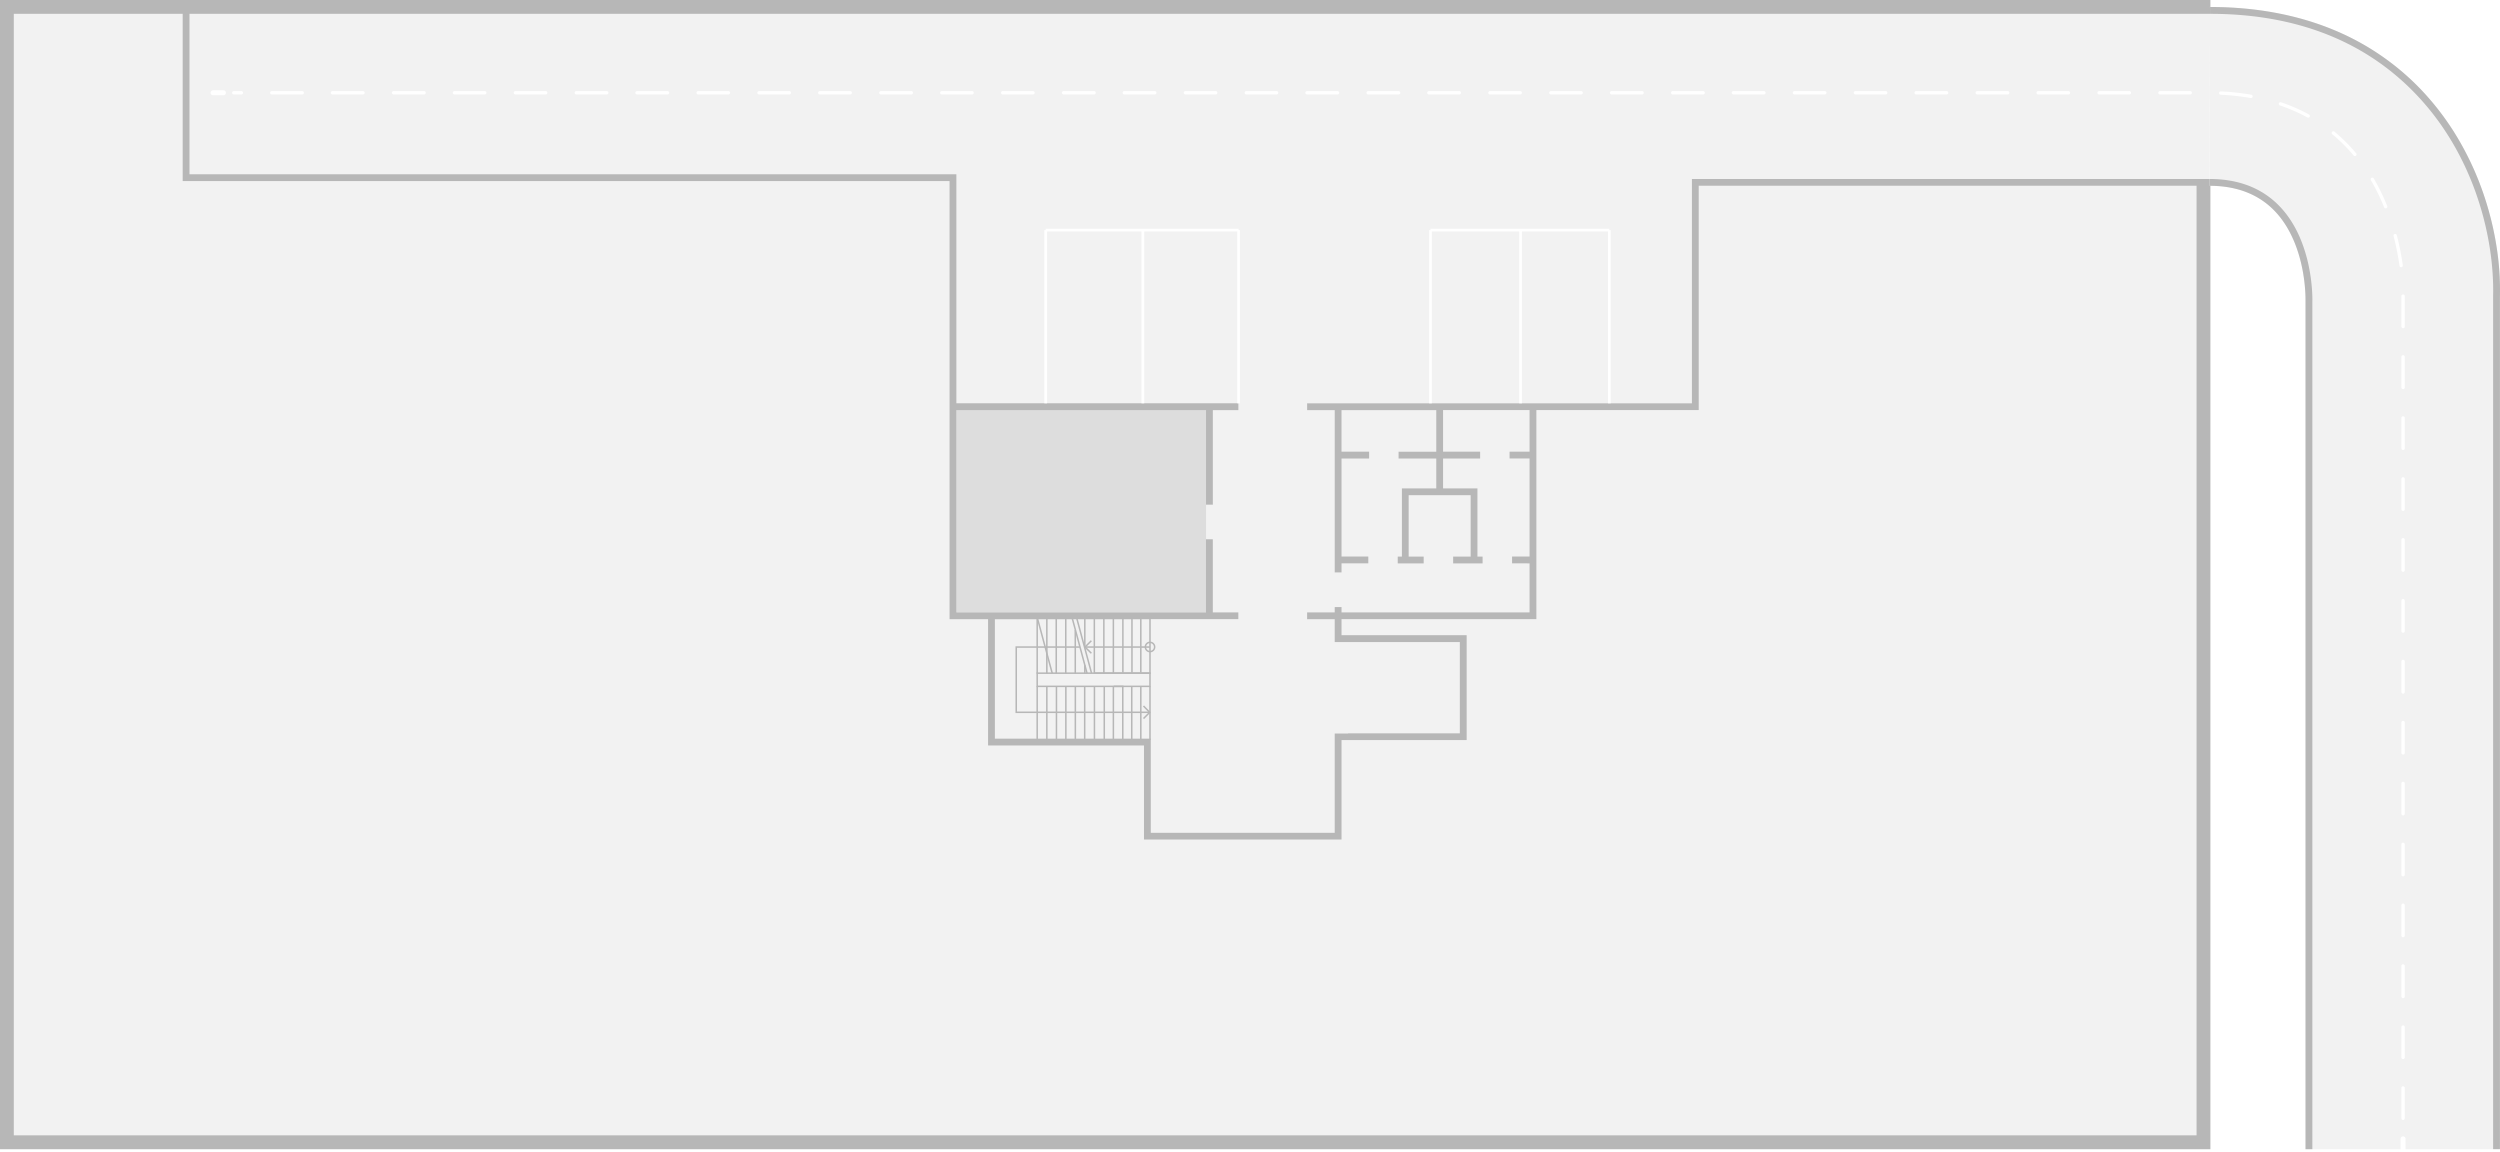 <svg id="Livello_1" data-name="Livello 1" xmlns="http://www.w3.org/2000/svg" xmlns:xlink="http://www.w3.org/1999/xlink" viewBox="0 0 5499.94 2533.64"><defs><pattern id="locale_tecnico-5_1_" data-name="locale tecnico-5 1 " width="38.5" height="38.5" patternTransform="translate(-13063.13 -17742.31) rotate(180) scale(0.45)" patternUnits="userSpaceOnUse" viewBox="0 0 38.5 38.5"><rect width="38.5" height="38.5" style="fill:none"/><rect width="38.5" height="38.5" style="fill:none"/><rect width="38.5" height="38.5" style="fill:none"/><rect width="38.5" height="38.5" style="fill:none"/><rect width="38.5" height="38.5" style="fill:none"/><rect width="38.5" height="38.5" style="fill:none"/><rect width="38.5" height="38.5" style="fill:none"/><rect width="38.5" height="38.5" style="fill:none"/><rect width="38.5" height="38.5" style="fill:none"/><rect x="35.8" y="35.1" width="40.5" height="39.2" style="fill:#f2f2f2"/><line x1="38.5" y1="38.5" x2="77" y2="77" style="fill:none;stroke:#ddd;stroke-linecap:square;stroke-linejoin:round;stroke-width:20px"/><rect x="-2.7" y="35.1" width="40.5" height="39.2" style="fill:#f2f2f2"/><line y1="38.5" x2="38.5" y2="77" style="fill:none;stroke:#ddd;stroke-linecap:square;stroke-linejoin:round;stroke-width:20px"/><line x1="-38.5" y1="38.5" y2="77" style="fill:none;stroke:#ddd;stroke-linecap:square;stroke-linejoin:round;stroke-width:20px"/><rect x="35.8" y="-3.4" width="40.5" height="39.2" style="fill:#f2f2f2"/><line x1="38.5" x2="77" y2="38.5" style="fill:none;stroke:#ddd;stroke-linecap:square;stroke-linejoin:round;stroke-width:20px"/><rect x="-2.7" y="-3.4" width="40.5" height="39.2" style="fill:#f2f2f2"/><line x2="38.5" y2="38.5" style="fill:none;stroke:#ddd;stroke-linecap:square;stroke-linejoin:round;stroke-width:20px"/><line x1="-38.5" y2="38.5" style="fill:none;stroke:#ddd;stroke-linecap:square;stroke-linejoin:round;stroke-width:20px"/><line x1="38.5" y1="-38.5" x2="77" style="fill:none;stroke:#ddd;stroke-linecap:square;stroke-linejoin:round;stroke-width:20px"/><line y1="-38.5" x2="38.5" style="fill:none;stroke:#ddd;stroke-linecap:square;stroke-linejoin:round;stroke-width:20px"/><line x1="-38.5" y1="-38.5" style="fill:none;stroke:#ddd;stroke-linecap:square;stroke-linejoin:round;stroke-width:20px"/></pattern><pattern id="SVGID_1_" data-name="SVGID 1 " width="38.5" height="38.5" patternTransform="translate(-12537.14 -13913.2) rotate(180) scale(0.4 0.34)" patternUnits="userSpaceOnUse" viewBox="0 0 38.5 38.5"><rect width="38.5" height="38.5" style="fill:none"/><rect width="38.5" height="38.5" style="fill:none"/><rect width="38.5" height="38.5" style="fill:none"/><rect width="38.5" height="38.5" style="fill:none"/><rect width="38.5" height="38.5" style="fill:none"/><rect width="38.5" height="38.5" style="fill:none"/><rect width="38.5" height="38.5" style="fill:none"/><rect width="38.5" height="38.5" style="fill:none"/><rect width="38.5" height="38.5" style="fill:none"/><rect x="35.8" y="35.1" width="40.5" height="39.2" style="fill:#f2f2f2"/><line x1="38.5" y1="38.5" x2="77" y2="77" style="fill:none;stroke:#ddd;stroke-linecap:square;stroke-linejoin:round;stroke-width:20px"/><rect x="-2.7" y="35.1" width="40.5" height="39.2" style="fill:#f2f2f2"/><line y1="38.5" x2="38.5" y2="77" style="fill:none;stroke:#ddd;stroke-linecap:square;stroke-linejoin:round;stroke-width:20px"/><line x1="-38.5" y1="38.5" y2="77" style="fill:none;stroke:#ddd;stroke-linecap:square;stroke-linejoin:round;stroke-width:20px"/><rect x="35.8" y="-3.4" width="40.5" height="39.2" style="fill:#f2f2f2"/><line x1="38.5" x2="77" y2="38.5" style="fill:none;stroke:#ddd;stroke-linecap:square;stroke-linejoin:round;stroke-width:20px"/><rect x="-2.7" y="-3.4" width="40.5" height="39.2" style="fill:#f2f2f2"/><line x2="38.5" y2="38.5" style="fill:none;stroke:#ddd;stroke-linecap:square;stroke-linejoin:round;stroke-width:20px"/><line x1="-38.5" y2="38.5" style="fill:none;stroke:#ddd;stroke-linecap:square;stroke-linejoin:round;stroke-width:20px"/><line x1="38.5" y1="-38.5" x2="77" style="fill:none;stroke:#ddd;stroke-linecap:square;stroke-linejoin:round;stroke-width:20px"/><line y1="-38.5" x2="38.5" style="fill:none;stroke:#ddd;stroke-linecap:square;stroke-linejoin:round;stroke-width:20px"/><line x1="-38.5" y1="-38.5" style="fill:none;stroke:#ddd;stroke-linecap:square;stroke-linejoin:round;stroke-width:20px"/></pattern></defs><g id="D1-floor-1"><g id="background"><polygon points="4862.79 30.35 4862.79 0 4832.38 0 30.35 0 0 0 0 30.35 0 2497.73 0 2528.14 30.35 2528.14 4832.38 2528.14 4862.79 2528.14 4862.79 2497.73 4862.79 30.35" style="fill:#f2f2f2"/></g><g id="rooms"><rect id="senza_codice" data-name="senza codice" x="2951.39" y="902.22" width="208.47" height="91.51" style="fill:#f2f2f2"/><rect id="senza_codice-2" data-name="senza codice-2" x="3174.77" y="902.22" width="190.34" height="91.51" style="fill:#f2f2f2"/><polygon id="senza_codice-3" data-name="senza codice-3" points="3099.1 1224.43 3099.1 1089.34 3159.79 1089.34 3174.77 1089.34 3235.46 1089.34 3235.46 1224.43 3099.1 1224.43" style="fill:#f2f2f2"/><polygon id="locale_tecnico-5" data-name="locale tecnico-5" points="30.35 1041.81 30.35 30.35 401.96 30.35 401.96 383.44 401.96 398.41 416.87 398.41 635.75 398.41 650.72 398.41 2088.98 398.41 2088.98 417.81 2088.98 581.36 2088.98 596.34 2088.98 853.68 2088.98 868.65 2088.98 887.25 2088.98 902.22 2088.98 1122.44 2088.98 1137.41 2088.98 1347.22 2088.98 1356.29 2088.98 1362.13 2103.96 1362.13 2173.78 1362.13 2173.78 1624.98 2173.78 1639.95 2188.69 1639.95 2516.8 1639.95 2516.8 1664.86 2516.8 1679.84 2516.8 1692.52 2516.8 1832.04 2516.8 1847.01 2531.77 1847.01 2936.42 1847.01 2951.39 1847.01 2951.39 1832.04 2951.39 1692.52 2951.39 1679.84 2951.39 1664.86 2951.39 1628.14 3211.63 1628.14 3226.4 1628.14 3226.6 1628.14 3226.6 1397.51 3226.4 1397.51 3211.63 1397.51 2951.39 1397.51 2951.39 1376.16 2951.39 1362.13 3290.05 1362.13 3305.02 1362.13 3365.11 1362.13 3380.08 1362.13 3380.08 1347.22 3380.08 1259.27 3380.08 1239.33 3380.08 1224.43 3380.08 1008.71 3380.08 993.73 3380.08 902.22 3432.58 902.22 3447.55 902.22 3495.63 902.22 3722.16 902.22 3737.13 902.22 3737.13 887.25 3737.13 408.75 3986.82 408.75 4001.79 408.75 4832.38 408.75 4832.38 908.53 4832.38 923.51 4832.38 1331.78 4832.38 1592.82 4832.38 1607.79 4832.38 1705.62 4832.38 1720.59 4832.38 2194.13 4832.38 2209.1 4832.38 2497.73 4437.73 2497.73 4422.76 2497.73 4158.56 2497.73 4143.59 2497.73 3902.96 2497.73 3888.06 2497.73 2951.39 2497.73 2936.42 2497.73 2327.4 2497.73 2312.43 2497.73 1908.18 2497.73 1893.27 2497.73 1274.24 2497.73 1259.27 2497.73 907.19 2497.73 892.22 2497.73 616.75 2497.73 601.77 2497.73 431.37 2497.73 416.47 2497.73 30.35 2497.73 30.35 2250.32 30.35 2235.35 30.35 1847.01 30.35 1832.04 30.35 1679.84 30.35 1664.86 30.35 1154.13 30.35 1139.23 30.35 1056.71 30.35 1041.81" style="fill:url(#locale_tecnico-5_1_)"/><g class="clickable" id="D1--1W-10" data-name="customclass D1--1W-10"><polygon id="_tracciato_" data-name=" tracciato " points="416.87 383.44 416.87 30.35 4832.38 30.35 4832.38 393.77 4001.79 393.77 3986.82 393.77 3737.13 393.77 3722.16 393.77 3722.16 408.75 3722.16 887.25 3447.55 887.25 3432.58 887.25 3380.08 887.25 3365.11 887.25 3174.77 887.25 3159.79 887.25 2951.39 887.25 2936.42 887.25 2668.13 887.25 2653.23 887.25 2103.96 887.25 2103.96 868.65 2103.96 853.68 2103.96 596.34 2103.96 581.36 2103.96 398.41 2103.96 383.44 2088.98 383.44 650.72 383.44 635.75 383.44 416.87 383.44" style="fill:#f2f2f2"/></g><g class="clickable" id="D1--1E-21" data-name="customclass D1--1E-21"><polygon id="_tracciato_2" data-name=" tracciato 2" points="2668.13 1347.22 2668.13 902.22 2936.42 902.22 2936.42 993.73 2936.42 1008.71 2936.42 1224.43 2936.42 1239.33 2936.42 1347.22 2668.13 1347.22" style="fill:#f2f2f2"/></g><g class="clickable" id="D1--1E-20" data-name="customclass D1--1E-20"><polygon id="_tracciato_3" data-name=" tracciato 3" points="2103.96 1122.44 2103.96 902.22 2653.23 902.22 2653.23 1347.22 2631 1347.22 2616.03 1347.22 2188.69 1347.22 2173.78 1347.22 2103.96 1347.22 2103.96 1137.41 2103.96 1122.44" style="fill:#ddd"/></g><g class="clickable" id="D1--1W-07" data-name="customclass D1--1W-07"><polygon id="_tracciato_5" data-name=" tracciato 5" points="3084.13 1074.37 3084.13 1089.34 3084.13 1224.43 2951.39 1224.43 2951.39 1008.71 3083.93 1008.71 3084.13 1074.37" style="fill:#f2f2f2"/></g><g class="clickable" id="D1--1W-06" data-name="customclass D1--1W-06"><polygon id="_tracciato_6" data-name=" tracciato 6" points="3250.64 1008.71 3365.11 1008.71 3365.11 1224.43 3250.43 1224.43 3250.43 1089.34 3250.43 1074.37 3250.64 1008.71" style="fill:#f2f2f2"/></g><g class="clickable" id="D1--1W-05" data-name="customclass D1--1W-05"><polygon id="_tracciato_7" data-name=" tracciato 7" points="2951.39 1347.22 2951.39 1239.33 3084.13 1239.33 3099.1 1239.33 3235.46 1239.33 3250.43 1239.33 3365.11 1239.33 3365.11 1347.22 3305.02 1347.22 3296.22 1347.22 3290.05 1347.22 2951.39 1347.22" style="fill:#f2f2f2"/></g><rect class="clickable" id="D1--1E-LIFT-A" data-name="customclass D1--1E-LIFT-A" x="2951.39" y="1412.42" width="260.3" height="200.75" style="fill:#f2f2f2"/><g class="clickable" id="D1--STAIR-A" data-name="customclass D1--STAIR-A"><g id="scale"><polygon points="2471.75 1629.35 2184.66 1629.35 2184.66 1625.99 2468.39 1625.99 2468.39 1511.65 2280.13 1511.65 2280.13 1479.29 2528.28 1479.29 2528.28 1362.06 2184.66 1362.06 2184.66 1358.71 2531.64 1358.71 2531.64 1482.64 2283.49 1482.64 2283.49 1508.29 2471.75 1508.29 2471.75 1629.35" style="fill:#b7b7b7"/><polygon points="2529.49 1568.72 2234.01 1568.72 2234.01 1421.82 2375.87 1421.82 2375.87 1425.17 2237.36 1425.17 2237.36 1565.36 2529.49 1565.36 2529.49 1568.72" style="fill:#b7b7b7"/><rect x="2386.28" y="1421.82" width="143.68" height="3.36" style="fill:#b7b7b7"/><rect x="2280.13" y="1359.44" width="3.36" height="122.53" style="fill:#b7b7b7"/><rect x="2301.35" y="1360.99" width="3.36" height="120.99" style="fill:#b7b7b7"/><rect x="2280.13" y="1509.97" width="3.36" height="117.7" style="fill:#b7b7b7"/><rect x="2301.35" y="1509.97" width="3.36" height="117.7" style="fill:#b7b7b7"/><rect x="2322.5" y="1509.97" width="3.36" height="117.7" style="fill:#b7b7b7"/><rect x="2343.17" y="1509.97" width="3.36" height="117.7" style="fill:#b7b7b7"/><rect x="2364.06" y="1509.97" width="3.36" height="117.7" style="fill:#b7b7b7"/><rect x="2427.7" y="1509.97" width="3.36" height="117.7" style="fill:#b7b7b7"/><rect x="2447.71" y="1509.97" width="3.36" height="117.7" style="fill:#b7b7b7"/><rect x="2528.28" y="1509.97" width="3.36" height="117.7" style="fill:#b7b7b7"/><polygon points="2516.84 1581.99 2514.47 1579.62 2526.93 1567.16 2514.45 1554.31 2516.86 1551.97 2531.64 1567.19 2516.84 1581.99" style="fill:#b7b7b7"/><polygon points="2531.64 1511.65 2450.06 1511.65 2450.06 1508.29 2528.28 1508.29 2528.28 1482.44 2407.36 1482.44 2407.36 1479.09 2531.64 1479.09 2531.64 1511.65" style="fill:#b7b7b7"/><rect x="2384.87" y="1463.44" width="3.36" height="18.53" style="fill:#b7b7b7"/><rect x="2384.87" y="1359.44" width="3.36" height="63.58" style="fill:#b7b7b7"/><rect x="2342.97" y="1359.44" width="3.36" height="122.53" style="fill:#b7b7b7"/><rect x="2363.92" y="1386.17" width="3.36" height="95.81" style="fill:#b7b7b7"/><rect x="2322.03" y="1359.44" width="3.36" height="122.53" style="fill:#b7b7b7"/><rect x="2405.82" y="1359.44" width="3.36" height="122.53" style="fill:#b7b7b7"/><rect x="2426.76" y="1359.44" width="3.36" height="122.53" style="fill:#b7b7b7"/><rect x="2447.71" y="1359.44" width="3.36" height="122.53" style="fill:#b7b7b7"/><rect x="2384.6" y="1509.97" width="3.36" height="117.7" style="fill:#b7b7b7"/><rect x="2406.08" y="1509.97" width="3.36" height="117.7" style="fill:#b7b7b7"/><rect x="2508.07" y="1509.97" width="3.36" height="117.7" style="fill:#b7b7b7"/><rect x="2508.07" y="1359.51" width="3.36" height="120.45" style="fill:#b7b7b7"/><rect x="2488.6" y="1359.51" width="3.36" height="120.45" style="fill:#b7b7b7"/><rect x="2468.66" y="1359.51" width="3.36" height="120.45" style="fill:#b7b7b7"/><rect x="2488.13" y="1509.97" width="3.36" height="117.7" style="fill:#b7b7b7"/><path d="M2530,1435.24a11.88,11.88,0,1,1,11.88-11.88h0A11.89,11.89,0,0,1,2530,1435.24Zm0-20.41a8.53,8.53,0,1,0,8.52,8.54h0A8.54,8.54,0,0,0,2530,1414.83Z" transform="translate(0 0)" style="fill:#b7b7b7"/><rect x="2383.45" y="1357.65" width="3.36" height="125.97" transform="translate(-286.94 667.59) rotate(-15.04)" style="fill:#b7b7b7"/><rect x="2373.51" y="1357.65" width="3.36" height="125.97" transform="translate(-287.28 665.01) rotate(-15.04)" style="fill:#b7b7b7"/><rect x="2296.9" y="1357.65" width="3.36" height="125.97" transform="translate(-289.91 645.13) rotate(-15.04)" style="fill:#b7b7b7"/><polygon points="2399.82 1438.33 2384.56 1423.58 2399.8 1408.34 2402.17 1410.72 2389.34 1423.54 2402.15 1435.92 2399.82 1438.33" style="fill:#b7b7b7"/></g><g id="_tracciato_4" data-name=" tracciato 4"><polygon points="2572.05 1624.98 2516.8 1624.98 2188.69 1624.98 2188.69 1362.13 2572.39 1362.13 2572.05 1624.98" style="fill:none"/></g></g></g><g id="estrerni"><path d="M5073.48,651.12c0-256.94-210.75-242.44-210.75-242.44v2119.4h209.81C5072.54,2528.14,5073.48,908.06,5073.48,651.12Z" transform="translate(0 0)" style="fill:url(#SVGID_1_)"/><path d="M5484.91,652.19v-.13c3.29-127.5-40.49-312.27-173.36-448.56-112-114.94-263.18-173.15-449.5-173.15l-.94,363.42c63.65,0,115.28,20.08,153.55,59.69,17.66,18.26,32.43,40.76,44,66.87a329.46,329.46,0,0,1,21.15,68.48c8.12,41,7.38,72.52,7.25,75.2V2528.14h397.87V652.19" transform="translate(0 0)" style="fill:#fff"/></g><g id="walls"><path d="M30.35,2528.14H4862.73V393.77H3722.16V887.25h-846.5v15h60.69v357h15v-19.94h58.88v-15h-58.88v-215.6H3012v-15h-60.69V902.22h208.46v91.51h-82.91v15h82.91v65.73h-75.66v150H3075v15h57.07v-15H3099v-135h136.43v135h-38.54v15h64.79v-15h-11.34v-150H3174.7v-65.73h81.57v-15H3174.7V902.16H3365v91.51h-44v15h44v215.72h-38.5v15H3365v107.89H2951.33v-11.81h-15v11.81h-60.69v15h60.69v50.28h275.28v200.75h-245.8v.47h-29.48v218.41H2531.7V1625h-343V1362.13h535.64v-14.91h-56.2V1186.36h-15v160.86H2104v-445h549.2v208h15v-208h56.2v-15H2104V383.43H416.87V30.35H4862.73V0H0V2528.14Zm0-277.82V30.35H401.9V398.41H2089V1362.2h84.73V1640h343v207h434.6V1628.14H3226.6V1397.45H2951.33v-35.32H3380v-460h357.12V408.68H4832.38V2497.73H30.35Z" transform="translate(0 0)" style="fill:#b7b7b7"/></g><g id="auto"><path d="M4860.91,393.77l.2.07v14.91c59.36,0,107.43,18.53,142.74,55.05,37.27,38.54,53.78,90.57,61.17,127.5,8,40.35,7,72,7,72.31V2528.14h427.74V652.4A617.8,617.8,0,0,0,5492,540.47a680.36,680.36,0,0,0-30.49-119.71A654.73,654.73,0,0,0,5405.82,302a596.73,596.73,0,0,0-83.59-108.9,561.32,561.32,0,0,0-189.6-127.83c-80.24-33.1-171.21-49.82-270.58-49.82v.81a3.69,3.69,0,0,1-.2-.81c-.4-2.15-.33-1.07.2,2.55Z" transform="translate(0 0)" style="fill:#f2f2f2"/><path d="M4861.18,393.77c63.65,0,115.28,20.08,153.55,59.69,17.66,18.26,32.43,40.76,44,66.87a329.43,329.43,0,0,1,21.14,68.48c8.13,41,7.39,72.52,7.26,75.2V2528.14h-15V663.61c0-.34.94-31.89-7.05-72.31-7.31-36.93-23.9-89-61.16-127.5-35.32-36.52-83.39-55.05-142.74-55.05Z" transform="translate(0 0)" style="fill:#b7b7b7"/><path d="M4862.05,15.37c99.37,0,190.41,16.79,270.58,49.82A563.27,563.27,0,0,1,5322.23,193a596.39,596.39,0,0,1,83.59,108.9,654.64,654.64,0,0,1,55.72,118.77A681.7,681.7,0,0,1,5492,540.41a610.51,610.51,0,0,1,7.78,111.92V2528.08h-15V652.13c3.29-127.5-40.48-312.27-173.35-448.56C5199.5,88.62,5048.3,30.41,4862,30.41Z" transform="translate(0 0)" style="fill:#b7b7b7"/><line x1="5286.71" y1="2528.14" x2="5286.71" y2="2505.45" style="fill:none;stroke:#fff;stroke-linecap:round;stroke-linejoin:round;stroke-width:11px"/><path d="M5286.71,2464a3.69,3.69,0,0,1-3.69-3.69v-67a3.7,3.7,0,0,1,7.39,0v67A3.7,3.7,0,0,1,5286.71,2464Zm0-134a3.7,3.7,0,0,1-3.69-3.7v-67a3.7,3.7,0,0,1,7.39,0v67a3.7,3.7,0,0,1-3.7,3.7Zm0-134a3.69,3.69,0,0,1-3.69-3.69v-67a3.7,3.7,0,1,1,7.39-.38,2.41,2.41,0,0,1,0,.38v67A3.7,3.7,0,0,1,5286.71,2196Zm0-134a3.7,3.7,0,0,1-3.69-3.7v-67a3.7,3.7,0,0,1,7.39,0v67a3.7,3.7,0,0,1-3.7,3.7Zm0-134a3.69,3.69,0,0,1-3.69-3.69v-67a3.7,3.7,0,0,1,7.39,0v67A3.7,3.7,0,0,1,5286.71,1928Zm0-134a3.69,3.69,0,0,1-3.69-3.69v-67a3.7,3.7,0,0,1,7.39,0v67A3.7,3.7,0,0,1,5286.71,1794Zm0-134a3.7,3.7,0,0,1-3.69-3.7v-67a3.7,3.7,0,0,1,7.39,0v67a3.7,3.7,0,0,1-3.64,3.76h-.06Zm0-134a3.69,3.69,0,0,1-3.69-3.69v-67a3.7,3.7,0,1,1,7.39-.38,2.41,2.41,0,0,1,0,.38v67a3.7,3.7,0,0,1-3.64,3.76h-.06Zm0-134a3.69,3.69,0,0,1-3.69-3.69v-67a3.7,3.7,0,0,1,7.39,0v67a3.71,3.71,0,0,1-3.62,3.78h-.08Zm0-134a3.69,3.69,0,0,1-3.69-3.69v-67a3.7,3.7,0,0,1,7.39,0v67a3.71,3.71,0,0,1-3.61,3.79h-.09Zm0-134a3.69,3.69,0,0,1-3.69-3.69v-67a3.7,3.7,0,0,1,7.39,0v67a3.71,3.71,0,0,1-3.59,3.81h-.11Zm0-134a3.7,3.7,0,0,1-3.69-3.7v-67a3.7,3.7,0,0,1,7.39,0v67a3.7,3.7,0,0,1-3.56,3.84h-.14Zm0-134a3.69,3.69,0,0,1-3.69-3.69v-67a3.7,3.7,0,1,1,7.39-.38,2.41,2.41,0,0,1,0,.38v67a3.7,3.7,0,0,1-3.56,3.84h-.14Zm0-134a3.69,3.69,0,0,1-3.69-3.69v-67a3.7,3.7,0,0,1,7.39,0v67a3.7,3.7,0,0,1-3.54,3.86h-.16Zm-4.29-134.1a3.69,3.69,0,0,1-3.65-3.19,564.19,564.19,0,0,0-13-65.41,3.69,3.69,0,0,1,7.15-1.86,574.28,574.28,0,0,1,13.18,66.26,3.69,3.69,0,0,1-3.15,4.16,4.87,4.87,0,0,1-.53.21Zm-34-129.53a3.71,3.71,0,0,1-3.43-2.32,457.65,457.65,0,0,0-29.13-59.72,3.69,3.69,0,0,1,6.38-3.72h0a464.74,464.74,0,0,1,29.6,60.68,3.7,3.7,0,0,1-2.05,4.81,3.6,3.6,0,0,1-1.37.27Zm-67.74-115a3.69,3.69,0,0,1-2.83-1.33A360.91,360.91,0,0,0,5131,295.36a3.69,3.69,0,1,1,4.7-5.69h0a367.54,367.54,0,0,1,47.85,47.64,3.69,3.69,0,0,1-.46,5.2,3.66,3.66,0,0,1-2.37.86ZM5078,258.89a3.72,3.72,0,0,1-1.78-.46,377.9,377.9,0,0,0-60.58-26.51,3.7,3.7,0,0,1,2.37-7,385.16,385.16,0,0,1,61.77,27,3.69,3.69,0,0,1-1.78,6.93Zm-125.91-43.17a3.47,3.47,0,0,1-.64-.06,526.9,526.9,0,0,0-65.94-7.19,3.69,3.69,0,1,1,.35-7.38,534.05,534.05,0,0,1,66.87,7.3,3.69,3.69,0,0,1-.64,7.33ZM4818.7,207.8h-67a3.7,3.7,0,0,1,0-7.39h67a3.7,3.7,0,0,1,0,7.39Zm-134,0h-67a3.7,3.7,0,0,1,0-7.39h67a3.7,3.7,0,0,1,0,7.39Zm-134,0h-67a3.7,3.7,0,0,1,0-7.39h67a3.7,3.7,0,0,1,0,7.39Zm-134,0h-67a3.7,3.7,0,0,1,0-7.39h67a3.7,3.7,0,1,1,.39,7.39Zm-134,0h-67a3.7,3.7,0,1,1-.38-7.39h67.38a3.7,3.7,0,0,1,0,7.39Zm-134,0h-67a3.7,3.7,0,0,1,0-7.39h67a3.7,3.7,0,0,1,0,7.39Zm-134,0h-67a3.7,3.7,0,0,1,0-7.39h67a3.7,3.7,0,0,1,0,7.39Zm-134,0h-67a3.7,3.7,0,1,1-.38-7.39h67.38a3.7,3.7,0,0,1,0,7.39Zm-134,0h-67a3.7,3.7,0,0,1,0-7.39h67a3.7,3.7,0,1,1,.38,7.39Zm-134,0h-67a3.7,3.7,0,1,1-.38-7.39h67.38a3.7,3.7,0,0,1,0,7.39Zm-134,0h-67a3.7,3.7,0,0,1,0-7.39h67a3.7,3.7,0,0,1,0,7.39Zm-134,0h-67a3.7,3.7,0,0,1,0-7.39h67a3.7,3.7,0,0,1,0,7.39Zm-134,0h-67a3.7,3.7,0,1,1-.38-7.39h67.38a3.7,3.7,0,0,1,0,7.39Zm-134,0h-67a3.7,3.7,0,0,1,0-7.39h67a3.7,3.7,0,1,1,.38,7.39Zm-134,0h-67a3.7,3.7,0,1,1-.38-7.39h67.38a3.7,3.7,0,0,1,0,7.39Zm-134,0h-67a3.7,3.7,0,0,1,0-7.39h67a3.7,3.7,0,0,1,0,7.39Zm-134,0h-67a3.7,3.7,0,0,1,0-7.39h67a3.7,3.7,0,0,1,0,7.39Zm-134,0h-67a3.7,3.7,0,1,1-.38-7.39h67.38a3.7,3.7,0,0,1,0,7.39Zm-134,0h-67a3.7,3.7,0,0,1,0-7.39h67a3.7,3.7,0,1,1,.38,7.39Zm-134,0h-67a3.7,3.7,0,0,1,0-7.39h67a3.7,3.7,0,0,1,0,7.39Zm-134,0h-67a3.7,3.7,0,0,1,0-7.39h67a3.7,3.7,0,0,1,0,7.39Zm-134,0h-67a3.7,3.7,0,0,1,0-7.39h67a3.7,3.7,0,1,1,.39,7.39Zm-134,0h-67a3.7,3.7,0,1,1-.38-7.39h67.38a3.7,3.7,0,0,1,0,7.39Zm-134,0h-67a3.7,3.7,0,0,1,0-7.39h67a3.7,3.7,0,0,1,0,7.39Zm-134,0h-67a3.7,3.7,0,0,1,0-7.39h67a3.7,3.7,0,0,1,0,7.39Zm-134,0h-67a3.7,3.7,0,1,1-.38-7.39h67.38a3.7,3.7,0,0,1,0,7.39Zm-134,0h-67a3.7,3.7,0,0,1,0-7.39h67a3.7,3.7,0,0,1,.39,7.39Zm-134,0h-67a3.7,3.7,0,0,1,0-7.39h67a3.7,3.7,0,0,1,0,7.39Zm-134,0h-67a3.7,3.7,0,0,1,0-7.39h67a3.7,3.7,0,0,1,0,7.39Zm-134,0h-67a3.7,3.7,0,0,1,0-7.39h67a3.7,3.7,0,1,1,.38,7.39Zm-134,0h-67a3.7,3.7,0,1,1-.38-7.39H798.7a3.7,3.7,0,0,1,0,7.39Zm-134,0h-67a3.7,3.7,0,0,1,0-7.39h67a3.7,3.7,0,1,1,.38,7.39Zm-134,0H514.09a3.7,3.7,0,0,1,0-7.39h17.12a3.7,3.7,0,0,1,0,7.39Z" transform="translate(0 0)" style="fill:#fff"/><line x1="491.46" y1="204.1" x2="468.77" y2="204.1" style="fill:none;stroke:#fff;stroke-linecap:round;stroke-linejoin:round;stroke-width:11px"/></g></g><g id="linee-parcheggi"><line x1="3540.48" y1="887.25" x2="3540.48" y2="506.23" style="fill:none;stroke:#fff;stroke-miterlimit:10;stroke-width:6px"/><line x1="3147.04" y1="506.23" x2="3540.48" y2="506.23" style="fill:none;stroke:#fff;stroke-miterlimit:10;stroke-width:6px"/><line x1="3345.23" y1="887.25" x2="3345.23" y2="506.23" style="fill:none;stroke:#fff;stroke-miterlimit:10;stroke-width:6px"/><line x1="3147.04" y1="887.25" x2="3147.04" y2="506.23" style="fill:none;stroke:#fff;stroke-miterlimit:10;stroke-width:6px"/><line x1="2724.86" y1="887.25" x2="2724.86" y2="506.23" style="fill:none;stroke:#fff;stroke-miterlimit:10;stroke-width:6px"/><line x1="2300.54" y1="506.23" x2="2724.86" y2="506.23" style="fill:none;stroke:#fff;stroke-miterlimit:10;stroke-width:6px"/><line x1="2514.25" y1="887.25" x2="2514.25" y2="506.23" style="fill:none;stroke:#fff;stroke-miterlimit:10;stroke-width:6px"/><line x1="2300.54" y1="887.25" x2="2300.54" y2="506.23" style="fill:none;stroke:#fff;stroke-miterlimit:10;stroke-width:6px"/></g></svg>